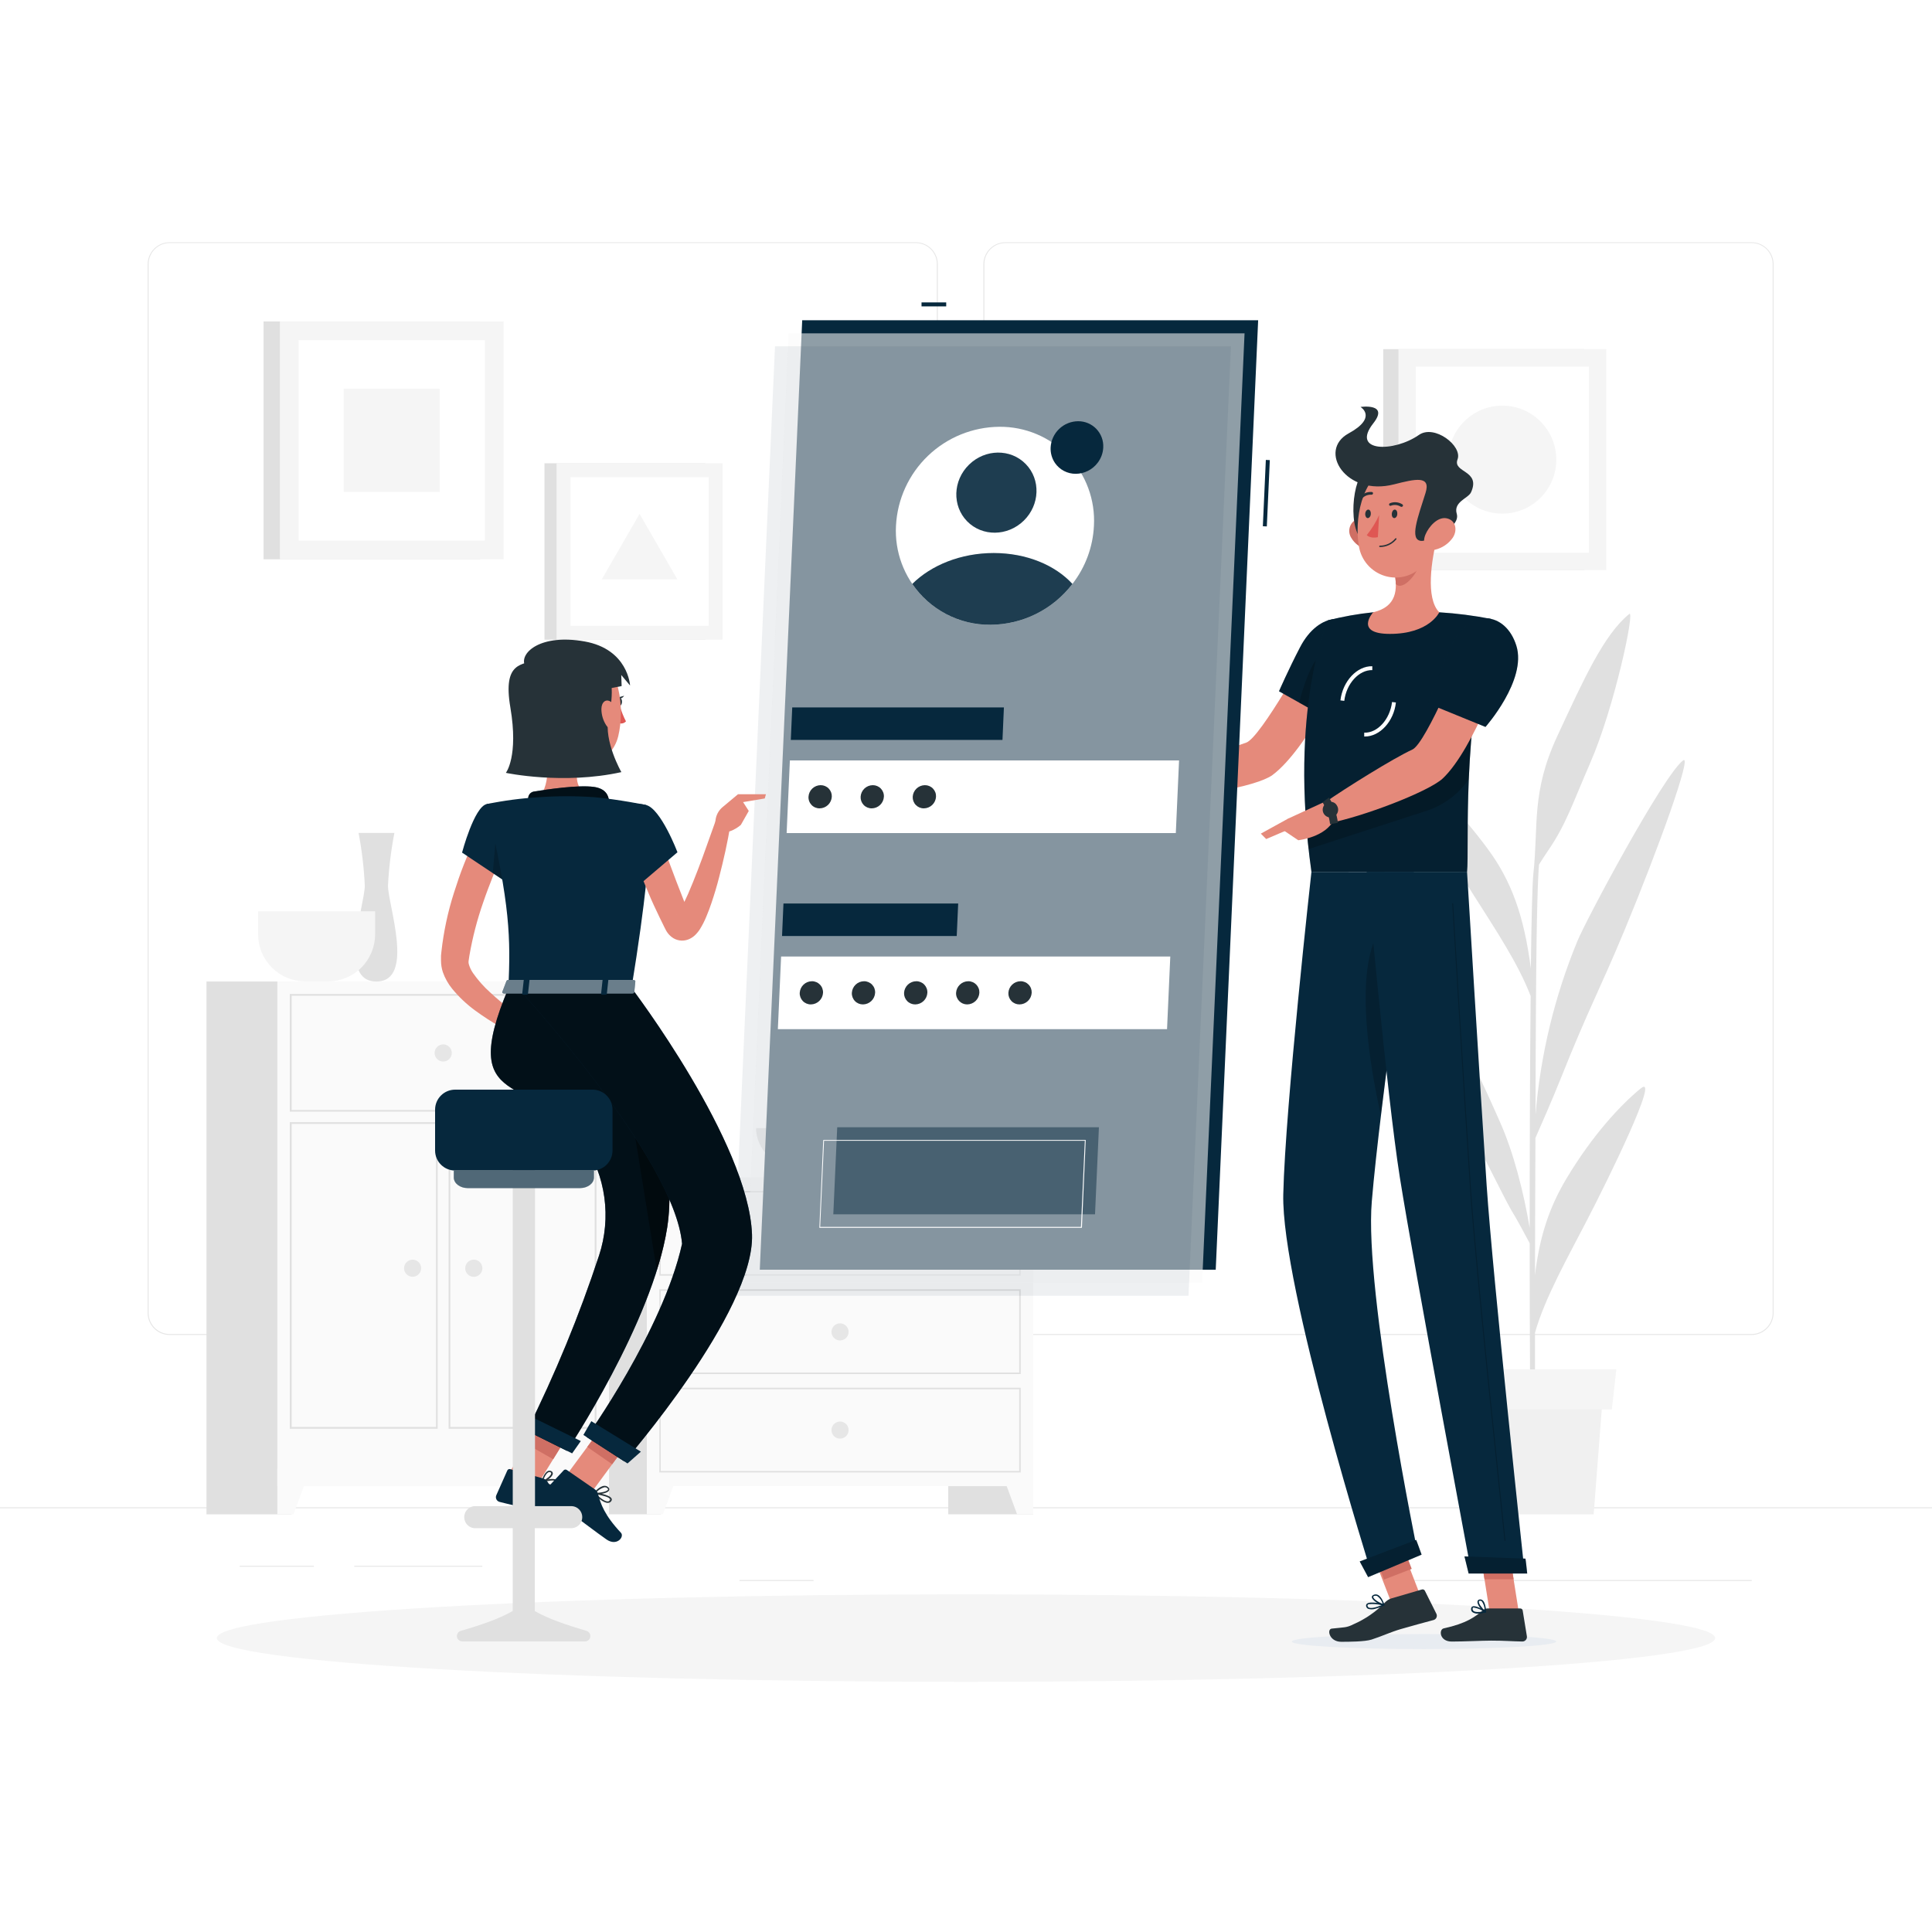 <svg width="260" height="260" viewBox="0 0 260 260" fill="none" xmlns="http://www.w3.org/2000/svg">
<g filter="url(#filter0_i_918_225)">
<path d="M260 198.848H0V198.978H260V198.848Z" fill="#E6E6E6"/>
<path d="M64.906 206.716H47.684V206.846H64.906V206.716Z" fill="#E6E6E6"/>
<path d="M42.234 206.716H32.256V206.846H42.234V206.716Z" fill="#E6E6E6"/>
<path d="M109.486 208.629H99.507V208.759H109.486V208.629Z" fill="#E6E6E6"/>
<path d="M161.517 211.531H139.058V211.661H161.517V211.531Z" fill="#E6E6E6"/>
<path d="M134.43 211.531H131.139V211.661H134.43V211.531Z" fill="#E6E6E6"/>
<path d="M235.742 208.629H187.028V208.759H235.742V208.629Z" fill="#E6E6E6"/>
<path d="M123.24 175.656H22.833C22.047 175.655 21.293 175.341 20.737 174.785C20.181 174.228 19.869 173.473 19.869 172.687V31.543C19.876 30.761 20.191 30.013 20.746 29.462C21.301 28.911 22.051 28.601 22.833 28.6H123.24C124.027 28.6 124.783 28.913 125.339 29.47C125.896 30.027 126.209 30.782 126.209 31.569V172.687C126.209 173.474 125.896 174.23 125.339 174.786C124.783 175.343 124.027 175.656 123.24 175.656ZM22.833 28.704C22.081 28.706 21.36 29.005 20.829 29.538C20.298 30.07 19.999 30.791 19.999 31.543V172.687C19.999 173.439 20.298 174.16 20.829 174.693C21.36 175.225 22.081 175.525 22.833 175.526H123.24C123.993 175.525 124.714 175.225 125.246 174.693C125.778 174.161 126.078 173.439 126.079 172.687V31.543C126.078 30.791 125.778 30.069 125.246 29.537C124.714 29.005 123.993 28.706 123.24 28.704H22.833Z" fill="#E6E6E6"/>
<path d="M235.721 175.656H135.309C134.522 175.655 133.768 175.341 133.211 174.785C132.655 174.228 132.341 173.474 132.34 172.687V31.543C132.348 30.761 132.665 30.013 133.22 29.462C133.776 28.911 134.527 28.601 135.309 28.6H235.721C236.502 28.603 237.251 28.913 237.805 29.464C238.359 30.015 238.673 30.762 238.68 31.543V172.687C238.68 173.473 238.369 174.226 237.814 174.783C237.26 175.339 236.507 175.653 235.721 175.656ZM135.309 28.704C134.557 28.706 133.835 29.005 133.303 29.537C132.771 30.069 132.471 30.791 132.47 31.543V172.687C132.471 173.439 132.771 174.161 133.303 174.693C133.835 175.225 134.557 175.525 135.309 175.526H235.721C236.474 175.525 237.195 175.225 237.727 174.693C238.26 174.161 238.559 173.439 238.56 172.687V31.543C238.559 30.791 238.26 30.069 237.727 29.537C237.195 29.005 236.474 28.706 235.721 28.704H135.309Z" fill="#E6E6E6"/>
<path d="M139.048 154.43H127.613V199.789H139.048V154.43Z" fill="#E0E0E0"/>
<path d="M136.874 199.789H139.048V193.612H134.597L136.874 199.789Z" fill="#FAFAFA"/>
<path d="M88.941 154.43H77.506V199.789H88.941V154.43Z" fill="#E0E0E0"/>
<path d="M139.048 154.43H87.048V195.998H139.048V154.43Z" fill="#FAFAFA"/>
<path d="M137.161 156.473V167.471H88.92V156.473H137.145M137.348 156.271H88.733V167.669H137.363V156.271H137.348Z" fill="#E0E0E0"/>
<path d="M89.216 199.789H87.048V193.612H91.494L89.216 199.789Z" fill="#FAFAFA"/>
<path d="M111.899 161.97C111.899 162.197 111.966 162.419 112.093 162.608C112.219 162.797 112.398 162.944 112.608 163.031C112.818 163.118 113.049 163.141 113.272 163.097C113.495 163.053 113.7 162.943 113.861 162.782C114.021 162.622 114.131 162.417 114.175 162.194C114.22 161.971 114.197 161.74 114.11 161.53C114.023 161.32 113.876 161.141 113.687 161.014C113.498 160.888 113.275 160.821 113.048 160.821C112.743 160.821 112.451 160.942 112.236 161.157C112.02 161.373 111.899 161.665 111.899 161.97Z" fill="#E6E6E6"/>
<path d="M137.161 169.712V180.71H88.92V169.712H137.145M137.348 169.515H88.733V180.913H137.363V169.52L137.348 169.515Z" fill="#E0E0E0"/>
<path d="M111.899 175.24C111.899 175.467 111.966 175.689 112.093 175.878C112.219 176.067 112.398 176.215 112.608 176.302C112.818 176.389 113.049 176.411 113.272 176.367C113.495 176.323 113.7 176.213 113.861 176.053C114.021 175.892 114.131 175.687 114.175 175.464C114.22 175.241 114.197 175.01 114.11 174.8C114.023 174.59 113.876 174.411 113.687 174.284C113.498 174.158 113.275 174.091 113.048 174.091C112.743 174.091 112.451 174.212 112.236 174.427C112.02 174.643 111.899 174.935 111.899 175.24Z" fill="#E6E6E6"/>
<path d="M137.161 182.957V193.96H88.92V182.957H137.145M137.348 182.754H88.733V194.158H137.363V182.754H137.348Z" fill="#E0E0E0"/>
<path d="M111.899 188.459C111.9 188.686 111.968 188.907 112.095 189.096C112.222 189.284 112.402 189.43 112.612 189.517C112.822 189.603 113.053 189.625 113.275 189.58C113.498 189.535 113.702 189.425 113.862 189.264C114.023 189.103 114.131 188.898 114.175 188.676C114.219 188.453 114.196 188.222 114.109 188.012C114.022 187.803 113.875 187.624 113.686 187.498C113.497 187.371 113.275 187.304 113.048 187.304C112.897 187.304 112.747 187.334 112.607 187.392C112.467 187.45 112.34 187.535 112.233 187.643C112.127 187.75 112.042 187.877 111.985 188.017C111.927 188.157 111.898 188.307 111.899 188.459Z" fill="#E6E6E6"/>
<path d="M81.957 128.086H70.522V199.794H81.957V128.086Z" fill="#E0E0E0"/>
<path d="M79.784 199.789H81.957V193.612H77.511L79.784 199.789Z" fill="#FAFAFA"/>
<path d="M39.224 128.086H27.789V199.794H39.224V128.086Z" fill="#E0E0E0"/>
<path d="M81.957 128.086H37.326V196.004H81.957V128.086Z" fill="#FAFAFA"/>
<path d="M80.033 130V145.377H39.25V130H80.033ZM80.272 129.766H39V145.6H80.262V129.771L80.272 129.766Z" fill="#E0E0E0"/>
<path d="M80.033 147.254V188.037H60.606V147.254H80.033ZM80.272 147.014H60.372V188.276H80.272V147.014Z" fill="#E0E0E0"/>
<path d="M58.677 147.254V188.037H39.25V147.254H58.677ZM58.911 147.014H39V188.276H58.9V147.014H58.911Z" fill="#E0E0E0"/>
<path d="M39.499 199.789H37.326V193.612H41.777L39.499 199.789Z" fill="#FAFAFA"/>
<path d="M58.489 137.696C58.489 137.925 58.555 138.148 58.681 138.339C58.808 138.529 58.988 138.678 59.199 138.766C59.409 138.854 59.642 138.878 59.866 138.834C60.09 138.79 60.296 138.681 60.458 138.519C60.62 138.358 60.731 138.152 60.776 137.928C60.821 137.704 60.798 137.472 60.711 137.261C60.624 137.049 60.476 136.869 60.286 136.742C60.096 136.615 59.872 136.547 59.644 136.547C59.339 136.547 59.046 136.668 58.83 136.883C58.613 137.099 58.491 137.391 58.489 137.696Z" fill="#E6E6E6"/>
<path d="M62.608 166.676C62.608 166.904 62.676 167.128 62.803 167.318C62.93 167.507 63.111 167.655 63.322 167.743C63.533 167.83 63.765 167.852 63.989 167.807C64.213 167.763 64.419 167.652 64.58 167.49C64.742 167.328 64.851 167.122 64.895 166.898C64.939 166.673 64.915 166.441 64.827 166.23C64.739 166.019 64.59 165.839 64.4 165.713C64.209 165.587 63.986 165.52 63.757 165.521C63.606 165.521 63.456 165.551 63.316 165.609C63.176 165.667 63.05 165.752 62.943 165.86C62.836 165.967 62.751 166.094 62.694 166.234C62.636 166.374 62.607 166.524 62.608 166.676Z" fill="#E6E6E6"/>
<path d="M54.377 166.676C54.377 166.903 54.446 167.124 54.573 167.313C54.7 167.501 54.879 167.647 55.09 167.734C55.3 167.82 55.531 167.842 55.753 167.797C55.976 167.752 56.18 167.642 56.34 167.481C56.5 167.32 56.609 167.116 56.653 166.893C56.697 166.67 56.674 166.439 56.587 166.229C56.5 166.02 56.352 165.841 56.164 165.715C55.975 165.589 55.753 165.521 55.526 165.521C55.374 165.521 55.224 165.551 55.085 165.609C54.945 165.667 54.818 165.752 54.711 165.86C54.604 165.967 54.52 166.094 54.462 166.234C54.405 166.374 54.376 166.524 54.377 166.676Z" fill="#E6E6E6"/>
<path d="M53.076 108.093H48.256C48.7 110.431 48.98 112.797 49.093 115.175C49.093 117.775 45.422 128.087 50.653 128.087C55.884 128.087 52.213 117.801 52.213 115.175C52.335 112.797 52.623 110.43 53.076 108.093Z" fill="#E0E0E0"/>
<path d="M34.736 118.638V121.758C34.742 123.431 35.408 125.033 36.591 126.216C37.774 127.399 39.376 128.065 41.049 128.071H44.169C45.842 128.065 47.444 127.399 48.627 126.216C49.809 125.033 50.476 123.431 50.482 121.758V118.638H34.736Z" fill="#F5F5F5"/>
<path d="M101.748 147.815C101.748 151.455 105.82 154.43 110.796 154.43H115.289C120.265 154.43 124.337 151.455 124.337 147.815H101.748Z" fill="#E0E0E0"/>
<path d="M220.797 142.48C218.072 144.706 214.308 148.777 210.865 154.508C208.567 158.325 207.184 162.308 206.575 167.601C206.575 161.621 206.612 155.199 206.632 149.136C207.324 147.576 208.905 143.978 210.038 141.139C213.819 131.659 215.238 129.324 218.634 121.15C223.174 110.23 227.822 97.303 226.491 98.337C223.777 100.443 213.377 119.917 212.254 122.705C209.192 130.143 207.299 138.01 206.643 146.027C206.643 140.307 206.684 135.107 206.705 131.071C206.778 117.91 207.002 113.662 207.111 112.351C207.532 111.686 208.026 110.911 208.317 110.495C210.761 106.959 211.702 103.953 214.001 98.681C217.266 91.219 220.074 77.964 219.253 78.629C215.831 81.417 213.138 87.397 209.591 95.025C206.045 102.653 207.059 107.037 206.357 113.547C206.211 114.827 206.097 119.652 206.014 126.334C205.098 119.21 203.372 114.52 200.226 110.256C196.357 105.009 192.613 101.468 189.868 99.617C187.122 97.765 194.61 110.651 198.188 116.257C201.375 121.269 204.313 125.684 205.988 130.037C205.899 139.1 205.858 150.571 205.858 161.237C205.036 156.38 203.694 151.143 201.906 147.093C199.753 142.225 196.446 134.758 193.809 132.226C193.18 131.617 196.565 146.141 198.739 149.999C200.912 153.858 202.509 157.503 203.876 159.692C204.194 160.212 205.254 162.173 205.858 163.306C205.858 176.343 205.93 187.845 206.045 191.761H206.606C206.57 190.752 206.56 184.117 206.575 175.339C207.932 170.576 211.032 165.137 213.59 160.176C216.377 154.804 223.522 140.27 220.797 142.48Z" fill="#E0E0E0"/>
<path d="M214.469 199.789H198.172L196.94 183.815H215.701L214.469 199.789Z" fill="#F0F0F0"/>
<path d="M216.913 185.677H195.723L195.12 180.284H217.521L216.913 185.677Z" fill="#F5F5F5"/>
<path d="M64.615 39.26H35.469V71.266H64.615V39.26Z" fill="#E0E0E0"/>
<path d="M67.772 39.26H37.664V71.266H67.772V39.26Z" fill="#F5F5F5"/>
<path d="M65.249 68.744V41.782H40.185V68.744H65.249Z" fill="white"/>
<path d="M59.171 62.202V48.313H46.259V62.202H59.171Z" fill="#F5F5F5"/>
<path d="M213.226 42.989H186.15V72.722H213.226V42.989Z" fill="#E0E0E0"/>
<path d="M216.159 42.989H188.193V72.722H216.159V42.989Z" fill="#F5F5F5"/>
<path d="M213.819 70.377V45.334H190.538V70.377H213.819Z" fill="white"/>
<path d="M202.176 65.12C206.188 65.12 209.44 61.867 209.44 57.855C209.44 53.843 206.188 50.591 202.176 50.591C198.164 50.591 194.912 53.843 194.912 57.855C194.912 61.867 198.164 65.12 202.176 65.12Z" fill="#F5F5F5"/>
<path d="M94.895 58.344H73.273V82.087H94.895V58.344Z" fill="#E0E0E0"/>
<path d="M97.235 58.344H74.901V82.087H97.235V58.344Z" fill="#F5F5F5"/>
<path d="M95.363 80.215V60.216H76.773V80.215H95.363Z" fill="white"/>
<path d="M86.07 65.156L80.985 73.965H91.156L86.07 65.156Z" fill="#F5F5F5"/>
<path d="M130 222.331C185.683 222.331 230.823 219.696 230.823 216.445C230.823 213.194 185.683 210.558 130 210.558C74.317 210.558 29.177 213.194 29.177 216.445C29.177 219.696 74.317 222.331 130 222.331Z" fill="#F5F5F5"/>
<path d="M181.61 84.984L176.452 82.904C176.452 82.904 169.645 95.316 167.695 95.945C165.043 96.798 159.552 99.169 156.296 99.585C155.854 100.105 155.132 101.722 155.199 102.31C159.572 103.771 169.182 101.832 171.241 100.303C175.926 96.834 181.61 84.984 181.61 84.984Z" fill="#E58A7B"/>
<path d="M183.196 82.16C184.158 85.712 178.947 92.856 178.947 92.856L172.12 89.029C172.12 89.029 173.399 86.091 174.959 83.101C177.46 78.27 182.099 78.109 183.196 82.16Z" fill="#06283D"/>
<path opacity="0.2" d="M183.196 82.16C184.158 85.712 178.947 92.856 178.947 92.856L172.12 89.029C172.12 89.029 173.399 86.091 174.959 83.101C177.46 78.27 182.099 78.109 183.196 82.16Z" fill="black"/>
<path opacity="0.2" d="M174.829 90.558L177.518 92.066L177.991 83.814C176.426 85.015 175.323 88.634 174.829 90.558Z" fill="black"/>
<path d="M178.703 79.487C178.703 79.487 173.389 91.312 176.488 113.329H197.428C197.761 110.115 196.659 94.432 200.647 79.29C198.35 78.841 196.026 78.543 193.689 78.4C190.726 78.229 187.756 78.229 184.792 78.4C182.738 78.609 180.703 78.972 178.703 79.487Z" fill="#06283D"/>
<path opacity="0.2" d="M178.703 79.487C178.703 79.487 173.389 91.312 176.488 113.329H197.428C197.761 110.115 196.659 94.432 200.647 79.29C198.35 78.841 196.026 78.543 193.689 78.4C190.726 78.229 187.756 78.229 184.792 78.4C182.738 78.609 180.703 78.972 178.703 79.487Z" fill="black"/>
<g style="mix-blend-mode:multiply">
<path d="M173.846 216.913C173.815 217.474 181.755 217.927 191.578 217.927C201.401 217.927 209.399 217.474 209.43 216.913C209.461 216.351 201.526 215.904 191.698 215.904C181.87 215.904 173.883 216.356 173.846 216.913Z" fill="#E8ECF1"/>
</g>
<path d="M187.824 202.157L184.11 203.594L187.31 211.859L191.024 210.421L187.824 202.157Z" fill="#E58A7B"/>
<path d="M204.386 212.914H200.47L199.035 203.85H202.951L204.386 212.914Z" fill="#E58A7B"/>
<path d="M200.2 212.461H204.599C204.676 212.462 204.749 212.489 204.807 212.538C204.865 212.588 204.904 212.657 204.916 212.732L205.483 216.211C205.495 216.298 205.488 216.387 205.463 216.471C205.437 216.555 205.394 216.633 205.336 216.699C205.278 216.765 205.206 216.818 205.125 216.854C205.045 216.89 204.958 216.908 204.87 216.907C203.336 216.881 202.597 216.788 200.663 216.788C199.472 216.788 197.023 216.913 195.369 216.913C193.716 216.913 193.606 215.29 194.288 215.139C197.345 214.479 198.531 213.579 199.55 212.706C199.73 212.548 199.961 212.461 200.2 212.461Z" fill="#263238"/>
<path d="M187.2 211.12L191.36 209.903C191.434 209.882 191.513 209.887 191.584 209.917C191.655 209.948 191.714 210.001 191.75 210.069L193.31 213.189C193.346 213.269 193.365 213.355 193.364 213.442C193.364 213.529 193.344 213.615 193.307 213.693C193.27 213.772 193.216 213.842 193.149 213.898C193.082 213.953 193.004 213.994 192.92 214.016C191.407 214.432 190.393 214.687 188.5 215.238C187.195 215.618 185.864 216.237 184.574 216.647C183.68 216.933 181.579 216.944 180.492 216.944C178.885 216.944 178.526 215.249 179.218 215.171C180.96 214.978 181.194 215.067 182.156 214.583C183.73 213.895 185.157 212.91 186.358 211.681C186.584 211.423 186.875 211.23 187.2 211.12Z" fill="#263238"/>
<path d="M156.952 99.564L152.646 97.76L150.873 102.533C152.638 102.802 154.433 102.802 156.198 102.533L156.952 99.564Z" fill="#E58A7B"/>
<path d="M149.443 97.635L149.328 100.807L150.873 102.523L152.646 97.749L149.443 97.635Z" fill="#E58A7B"/>
<path d="M188.334 202.858L184.608 204.297L186.258 208.57L189.984 207.132L188.334 202.858Z" fill="#CF6F64"/>
<path d="M202.951 203.85H199.035L199.779 208.525H203.694L202.951 203.85Z" fill="#CF6F64"/>
<path opacity="0.2" d="M175.822 107.375C175.9 108.316 175.989 109.278 176.103 110.266L191.672 105.211C194.103 104.491 196.216 102.963 197.662 100.88C197.725 99.491 197.803 98.03 197.922 96.507C197.974 95.768 198.037 95.009 198.104 94.239C198.172 93.47 198.265 92.617 198.364 91.795L175.822 107.375Z" fill="black"/>
<path d="M180.908 90.319L180.388 90.256C180.695 87.656 182.634 85.607 184.678 85.659V86.179C182.889 86.143 181.184 87.989 180.908 90.319Z" fill="white"/>
<path d="M183.679 95.118H183.591V94.598C185.38 94.666 187.059 92.799 187.335 90.475L187.855 90.537C187.579 93.08 185.702 95.118 183.679 95.118Z" fill="white"/>
<path d="M193.398 68.38C192.665 71.245 191.802 76.492 193.69 78.4C193.69 78.4 192.369 81.307 187.049 81.307C182.187 81.307 184.792 78.4 184.792 78.4C188.027 77.641 188.084 75.28 187.658 73.044L193.398 68.38Z" fill="#E58A7B"/>
<path d="M191.058 70.283L187.663 73.044C187.768 73.558 187.829 74.08 187.845 74.604C188.838 75.592 190.83 73.091 191.032 71.812C191.135 71.308 191.144 70.79 191.058 70.283Z" fill="#CF6F64"/>
<path d="M181.823 68.344C182.06 68.753 182.378 69.109 182.758 69.39C183.138 69.671 183.572 69.871 184.033 69.976C185.281 70.252 185.905 69.103 185.562 67.948C185.255 66.908 184.231 65.51 182.962 65.749C182.69 65.805 182.436 65.925 182.22 66.1C182.004 66.274 181.834 66.498 181.722 66.752C181.611 67.006 181.562 67.283 181.579 67.56C181.597 67.837 181.68 68.106 181.823 68.344Z" fill="#CF6F64"/>
<path d="M183.888 59.176C181.943 60.065 181.256 67.792 183.7 68.936C186.144 70.08 187.569 57.486 183.888 59.176Z" fill="#263238"/>
<path d="M193.991 64.069C193.523 67.948 193.471 70.231 191.391 72.217C190.747 72.877 189.933 73.345 189.039 73.57C188.145 73.796 187.206 73.77 186.326 73.496C185.446 73.222 184.658 72.709 184.051 72.016C183.444 71.322 183.04 70.474 182.884 69.565C182.255 66.081 183.123 60.325 187.013 58.781C187.83 58.42 188.729 58.285 189.616 58.389C190.503 58.493 191.346 58.832 192.058 59.371C192.77 59.911 193.325 60.631 193.665 61.457C194.004 62.283 194.117 63.185 193.991 64.069Z" fill="#E58A7B"/>
<path d="M187.6 61.183C190.481 60.45 192.598 59.951 191.838 62.348C190.835 65.551 189.628 68.65 191.246 68.791C192.234 68.879 196.602 67.028 196.045 65.151C195.562 63.518 197.605 63.071 197.969 62.244C199.316 59.249 195.463 59.644 196.149 57.824C196.836 56.004 193.029 53.071 190.949 54.532C187.564 56.893 181.756 56.857 184.808 52.972C186.997 50.201 183.092 50.767 183.092 50.767C183.092 50.767 185.453 52.166 181.48 54.33C177.278 56.638 181.132 62.842 187.6 61.183Z" fill="#263238"/>
<path d="M195.52 68.344C194.951 69.166 194.097 69.748 193.123 69.976C191.838 70.252 191.344 69.103 191.828 67.948C192.259 66.908 193.445 65.51 194.672 65.749C195.899 65.988 196.18 67.324 195.52 68.344Z" fill="#E58A7B"/>
<path d="M176.488 113.329C176.488 113.329 172.973 144.789 172.697 156.728C172.416 169.145 184.61 207.891 184.61 207.891L190.85 205.291C190.85 205.291 183.57 169.889 184.61 157.695C185.713 144.399 190.268 113.349 190.268 113.349L176.488 113.329Z" fill="#06283D"/>
<path opacity="0.2" d="M185.224 121.966C182.421 127.779 184.309 139.277 185.827 146.089C186.404 141.279 187.091 136.058 187.741 131.227C187.678 123.801 187.101 118.066 185.224 121.966Z" fill="black"/>
<path d="M190.575 203.231C190.606 203.231 191.313 205.218 191.313 205.218L184.116 208.244L182.983 206.133L190.575 203.231Z" fill="#06283D"/>
<path d="M183.919 113.329C183.919 113.329 186.607 143.249 188.385 154.455C190.341 166.733 198.005 207.62 198.005 207.62H205.176C205.176 207.62 200.881 167.726 200.07 155.568C199.186 142.381 197.428 113.329 197.428 113.329H183.919Z" fill="#06283D"/>
<path d="M205.286 205.753C205.317 205.753 205.525 207.755 205.525 207.755H197.642L197.08 205.457L205.286 205.753Z" fill="#06283D"/>
<path opacity="0.2" d="M202.54 203.382C202.524 203.382 202.508 203.377 202.496 203.366C202.483 203.356 202.475 203.341 202.472 203.325C202.431 202.961 198.557 166.925 197.829 156.005C197.038 144.159 195.447 117.884 195.432 117.619C195.431 117.61 195.432 117.601 195.435 117.593C195.438 117.585 195.442 117.577 195.448 117.571C195.454 117.565 195.461 117.56 195.469 117.556C195.477 117.553 195.485 117.551 195.494 117.551C195.511 117.551 195.528 117.557 195.54 117.569C195.553 117.581 195.56 117.596 195.562 117.613C195.562 117.879 197.168 144.133 197.959 156C198.687 166.92 202.561 202.93 202.597 203.32C202.599 203.328 202.598 203.337 202.596 203.346C202.594 203.354 202.59 203.362 202.585 203.369C202.579 203.376 202.573 203.381 202.565 203.386C202.557 203.39 202.549 203.392 202.54 203.393V203.382Z" fill="black"/>
<path d="M188.042 65.151C188.042 65.468 187.845 65.723 187.637 65.723C187.429 65.723 187.278 65.468 187.299 65.151C187.32 64.833 187.496 64.579 187.704 64.579C187.912 64.579 188.063 64.839 188.042 65.151Z" fill="#263238"/>
<path d="M184.475 65.151C184.475 65.468 184.272 65.723 184.07 65.723C183.867 65.723 183.711 65.468 183.726 65.151C183.742 64.833 183.929 64.579 184.137 64.579C184.345 64.579 184.496 64.839 184.475 65.151Z" fill="#263238"/>
<path d="M185.598 65.312C185.164 66.28 184.605 67.188 183.934 68.011C184.454 68.531 185.427 68.291 185.427 68.291L185.598 65.312Z" fill="#DF5753"/>
<path d="M185.692 69.617C185.68 69.617 185.668 69.615 185.657 69.61C185.646 69.606 185.636 69.599 185.628 69.59C185.619 69.581 185.613 69.571 185.609 69.559C185.605 69.548 185.603 69.536 185.604 69.524C185.605 69.499 185.616 69.475 185.634 69.457C185.653 69.44 185.677 69.43 185.702 69.43C186.1 69.433 186.493 69.347 186.853 69.177C187.213 69.008 187.531 68.761 187.782 68.453C187.8 68.437 187.824 68.428 187.847 68.428C187.871 68.428 187.894 68.437 187.912 68.453C187.929 68.47 187.939 68.493 187.939 68.518C187.939 68.542 187.929 68.565 187.912 68.583C187.643 68.91 187.304 69.173 186.92 69.352C186.535 69.531 186.116 69.622 185.692 69.617Z" fill="#263238"/>
<path d="M188.677 64.194C188.652 64.207 188.624 64.213 188.596 64.213C188.568 64.213 188.541 64.207 188.516 64.194C188.321 64.068 188.1 63.99 187.869 63.965C187.639 63.941 187.406 63.971 187.19 64.053C187.168 64.064 187.145 64.07 187.122 64.072C187.098 64.073 187.075 64.07 187.052 64.062C187.03 64.055 187.01 64.043 186.992 64.027C186.975 64.011 186.96 63.992 186.95 63.97C186.931 63.924 186.931 63.872 186.949 63.825C186.968 63.779 187.003 63.741 187.049 63.721C187.321 63.61 187.616 63.566 187.908 63.593C188.2 63.62 188.482 63.718 188.729 63.877C188.749 63.89 188.766 63.908 188.779 63.928C188.792 63.948 188.801 63.971 188.805 63.994C188.81 64.018 188.809 64.042 188.804 64.066C188.799 64.09 188.789 64.112 188.776 64.132C188.749 64.161 188.715 64.183 188.677 64.194Z" fill="#263238"/>
<path d="M183.097 63.154C183.069 63.147 183.044 63.133 183.024 63.112C183.007 63.095 182.993 63.075 182.984 63.053C182.975 63.03 182.97 63.007 182.97 62.982C182.97 62.958 182.975 62.934 182.984 62.912C182.993 62.889 183.007 62.869 183.024 62.852C183.224 62.629 183.472 62.454 183.75 62.342C184.027 62.23 184.327 62.184 184.626 62.208C184.65 62.211 184.673 62.22 184.693 62.233C184.714 62.245 184.731 62.263 184.745 62.282C184.759 62.303 184.768 62.325 184.773 62.349C184.777 62.373 184.777 62.397 184.772 62.421C184.76 62.469 184.732 62.511 184.692 62.54C184.652 62.569 184.602 62.582 184.553 62.577C184.317 62.562 184.08 62.601 183.861 62.691C183.642 62.781 183.447 62.92 183.29 63.097C183.266 63.123 183.235 63.142 183.201 63.152C183.167 63.162 183.131 63.163 183.097 63.154Z" fill="#263238"/>
<path d="M202.66 84.406L197.252 82.966C197.252 82.966 191.948 96.023 190.07 96.871C187.522 98.035 181.069 102.071 178.324 103.979C178.173 104.629 178.292 106.35 178.636 106.823C183.316 105.971 192.275 102.523 194.147 100.771C198.416 96.772 202.66 84.406 202.66 84.406Z" fill="#E58A7B"/>
<path d="M198.884 213.148C198.62 213.169 198.357 213.097 198.141 212.945C198.074 212.885 198.024 212.808 197.995 212.722C197.967 212.636 197.962 212.545 197.98 212.456C197.983 212.401 198.001 212.348 198.032 212.302C198.063 212.256 198.106 212.22 198.156 212.196C198.593 211.973 199.815 212.748 199.956 212.836C199.971 212.845 199.983 212.86 199.989 212.877C199.996 212.894 199.997 212.912 199.992 212.93C199.987 212.948 199.978 212.964 199.966 212.978C199.953 212.992 199.937 213.002 199.919 213.008C199.58 213.091 199.233 213.138 198.884 213.148ZM198.364 212.337C198.325 212.328 198.284 212.328 198.245 212.337C198.225 212.347 198.208 212.363 198.197 212.382C198.186 212.401 198.181 212.424 198.182 212.446C198.168 212.506 198.171 212.57 198.189 212.629C198.207 212.688 198.241 212.742 198.286 212.784C198.489 212.966 198.999 212.987 199.67 212.857C199.27 212.594 198.82 212.417 198.349 212.337H198.364Z" fill="#06283D"/>
<path d="M199.893 213.008C199.88 213.012 199.865 213.012 199.852 213.008C199.462 212.789 198.728 211.931 198.838 211.494C198.854 211.425 198.893 211.363 198.949 211.319C199.004 211.275 199.073 211.25 199.144 211.25C199.214 211.241 199.285 211.246 199.352 211.267C199.42 211.288 199.482 211.323 199.534 211.37C199.966 211.739 199.992 212.872 199.992 212.93C199.995 212.947 199.991 212.964 199.983 212.979C199.974 212.994 199.961 213.006 199.945 213.013C199.928 213.016 199.91 213.014 199.893 213.008ZM199.196 211.422H199.16C199.04 211.422 199.025 211.489 199.02 211.515C198.957 211.77 199.42 212.42 199.805 212.727C199.803 212.287 199.667 211.859 199.415 211.5C199.354 211.447 199.276 211.419 199.196 211.422Z" fill="#06283D"/>
<path d="M185.078 212.498C184.76 212.609 184.414 212.609 184.096 212.498C184.023 212.459 183.962 212.402 183.918 212.333C183.873 212.264 183.847 212.185 183.841 212.103C183.834 212.051 183.841 211.999 183.86 211.951C183.879 211.903 183.91 211.86 183.95 211.827C184.366 211.453 186.066 211.827 186.259 211.9C186.277 211.905 186.293 211.915 186.305 211.931C186.316 211.946 186.322 211.964 186.321 211.983C186.322 212.003 186.317 212.022 186.307 212.039C186.297 212.055 186.282 212.069 186.264 212.077C185.881 212.25 185.485 212.391 185.078 212.498ZM184.231 211.879C184.171 211.891 184.116 211.918 184.07 211.957C184.053 211.97 184.04 211.986 184.033 212.006C184.026 212.025 184.024 212.046 184.028 212.066C184.031 212.121 184.048 212.174 184.078 212.22C184.107 212.266 184.147 212.305 184.194 212.332C184.47 212.477 185.11 212.363 185.936 212.014C185.38 211.874 184.803 211.828 184.231 211.879Z" fill="#06283D"/>
<path d="M186.248 212.077H186.207C185.687 211.983 184.647 211.385 184.615 210.938C184.615 210.834 184.662 210.688 184.912 210.605C184.996 210.575 185.086 210.562 185.175 210.568C185.264 210.573 185.352 210.596 185.432 210.636C185.993 210.912 186.29 211.91 186.305 211.957C186.309 211.973 186.309 211.989 186.304 212.005C186.3 212.02 186.291 212.034 186.279 212.045C186.272 212.058 186.261 212.069 186.248 212.077ZM185.016 210.761H184.964C184.803 210.818 184.803 210.886 184.803 210.907C184.803 211.177 185.557 211.671 186.082 211.837C185.961 211.42 185.705 211.054 185.354 210.797C185.249 210.744 185.129 210.731 185.016 210.761Z" fill="#06283D"/>
<path d="M178.766 103.672L173.342 106.168L172.713 107.728L174.715 109.075C174.715 109.075 178.459 108.67 179.525 106.262L178.766 103.672Z" fill="#E58A7B"/>
<path d="M178.994 106.912C178.873 105.87 178.529 104.866 177.986 103.969L178.844 103.324C179.489 104.358 179.901 105.52 180.05 106.73L178.994 106.912Z" fill="#263238"/>
<path d="M179.92 104.411C180.035 104.591 180.091 104.802 180.081 105.016C180.072 105.229 179.997 105.435 179.866 105.604C179.735 105.773 179.556 105.898 179.352 105.962C179.148 106.025 178.929 106.024 178.726 105.959C178.522 105.894 178.344 105.768 178.214 105.598C178.085 105.428 178.011 105.222 178.003 105.008C177.995 104.795 178.053 104.584 178.169 104.404C178.285 104.225 178.453 104.085 178.651 104.005C178.874 103.892 179.131 103.871 179.369 103.947C179.607 104.023 179.805 104.189 179.92 104.411Z" fill="#263238"/>
<path d="M169.676 108.186L170.399 108.914L175.266 106.834L173.342 106.168L169.676 108.186Z" fill="#E58A7B"/>
<path opacity="0.2" d="M190.575 203.231C190.606 203.231 191.313 205.218 191.313 205.218L184.116 208.244L182.983 206.133L190.575 203.231Z" fill="black"/>
<path opacity="0.2" d="M205.286 205.753C205.317 205.753 205.525 207.755 205.525 207.755H197.642L197.08 205.457L205.286 205.753Z" fill="black"/>
<path d="M204.069 82.909C205.499 87.521 199.909 93.829 199.909 93.829L192.187 90.677C193.102 88.012 194.157 85.396 195.348 82.841C197.72 77.73 202.623 78.255 204.069 82.909Z" fill="#06283D"/>
<path opacity="0.2" d="M204.069 82.909C205.499 87.521 199.909 93.829 199.909 93.829L192.187 90.677C193.102 88.012 194.157 85.396 195.348 82.841C197.72 77.73 202.623 78.255 204.069 82.909Z" fill="black"/>
<path d="M127.337 36.696H124.015V37.232H127.337V36.696Z" fill="#06283D"/>
<path d="M170.351 57.895L169.949 66.819L170.484 66.843L170.886 57.919L170.351 57.895Z" fill="#06283D"/>
<path d="M169.317 39.099H107.957L102.248 166.873H163.608L169.317 39.099Z" fill="#06283D"/>
<path opacity="0.56" d="M167.487 40.856H106.127L100.417 168.631H161.777L167.487 40.856Z" fill="#FAFAFA"/>
<path opacity="0.07" d="M165.656 42.609H104.296L98.582 170.383H159.942L165.656 42.609Z" fill="#06283D"/>
<path d="M158.673 98.337H106.298L105.862 108.113H158.236L158.673 98.337Z" fill="white"/>
<path d="M135.101 91.203H106.615L106.423 95.576H134.909L135.101 91.203Z" fill="#06283D"/>
<path d="M157.492 124.722H105.118L104.681 134.498H157.056L157.492 124.722Z" fill="white"/>
<path opacity="0.47" d="M147.888 147.701H112.668L112.143 159.416H147.363L147.888 147.701Z" fill="#06283D"/>
<path d="M145.532 161.236H110.313C110.297 161.24 110.281 161.24 110.266 161.236C110.261 161.221 110.261 161.205 110.266 161.189L110.786 149.469C110.786 149.461 110.787 149.453 110.791 149.445C110.794 149.438 110.798 149.432 110.804 149.426C110.81 149.421 110.817 149.417 110.825 149.414C110.832 149.412 110.84 149.411 110.848 149.411H146.068C146.074 149.408 146.081 149.406 146.089 149.406C146.096 149.406 146.103 149.408 146.109 149.411C146.113 149.418 146.115 149.425 146.115 149.432C146.115 149.439 146.113 149.447 146.109 149.453L145.6 161.2C145.594 161.212 145.584 161.222 145.572 161.228C145.56 161.235 145.546 161.238 145.532 161.236ZM110.375 161.111H145.47L145.99 149.515H110.895L110.375 161.111Z" fill="white"/>
<path d="M128.949 117.587H105.435L105.243 121.966H128.752L128.949 117.587Z" fill="#06283D"/>
<path d="M147.217 66.757C147.083 69.603 146.071 72.336 144.321 74.584C143.025 76.281 141.358 77.659 139.447 78.612C137.536 79.564 135.432 80.067 133.297 80.08C131.571 80.093 129.861 79.753 128.272 79.08C126.683 78.407 125.249 77.416 124.057 76.168C122.865 74.92 121.942 73.441 121.344 71.823C120.745 70.204 120.484 68.481 120.577 66.757C120.76 63.182 122.302 59.811 124.888 57.335C127.473 54.859 130.907 53.464 134.487 53.435C136.214 53.419 137.926 53.757 139.517 54.429C141.108 55.1 142.544 56.091 143.737 57.34C144.93 58.588 145.855 60.068 146.453 61.688C147.052 63.308 147.312 65.033 147.217 66.757Z" fill="white"/>
<path d="M148.47 56.222C148.436 56.979 148.167 57.706 147.701 58.302C147.356 58.753 146.912 59.119 146.404 59.372C145.895 59.626 145.336 59.759 144.768 59.763C144.218 59.767 143.675 59.635 143.188 59.381C142.7 59.126 142.282 58.756 141.97 58.302C141.558 57.689 141.354 56.96 141.388 56.222C141.438 55.273 141.849 54.379 142.536 53.721C143.223 53.064 144.135 52.694 145.085 52.686C145.544 52.682 145.998 52.772 146.421 52.95C146.844 53.128 147.225 53.391 147.542 53.722C147.86 54.053 148.105 54.446 148.265 54.876C148.425 55.306 148.495 55.764 148.47 56.222Z" fill="#06283D"/>
<path d="M111.94 103.225C111.915 103.644 111.733 104.038 111.429 104.328C111.125 104.617 110.722 104.781 110.302 104.785C110.1 104.788 109.899 104.748 109.712 104.67C109.525 104.592 109.356 104.476 109.216 104.33C109.075 104.183 108.966 104.01 108.896 103.82C108.825 103.63 108.794 103.427 108.805 103.225C108.827 102.805 109.009 102.41 109.314 102.12C109.618 101.83 110.022 101.667 110.443 101.665C110.645 101.663 110.846 101.703 111.032 101.782C111.219 101.86 111.388 101.976 111.528 102.122C111.668 102.268 111.777 102.442 111.848 102.631C111.919 102.821 111.95 103.023 111.94 103.225Z" fill="#263238"/>
<path d="M118.95 103.225C118.926 103.645 118.744 104.039 118.439 104.329C118.135 104.619 117.732 104.782 117.312 104.785C117.11 104.787 116.909 104.747 116.723 104.668C116.537 104.59 116.368 104.474 116.229 104.328C116.089 104.182 115.98 104.008 115.91 103.819C115.84 103.629 115.809 103.427 115.819 103.225C115.842 102.806 116.023 102.411 116.327 102.122C116.63 101.832 117.033 101.669 117.452 101.665C117.655 101.663 117.856 101.702 118.043 101.78C118.23 101.859 118.399 101.974 118.539 102.121C118.679 102.267 118.788 102.44 118.859 102.63C118.93 102.82 118.961 103.023 118.95 103.225Z" fill="#263238"/>
<path d="M125.965 103.225C125.941 103.645 125.758 104.039 125.454 104.329C125.15 104.619 124.747 104.782 124.327 104.785C124.124 104.787 123.924 104.747 123.737 104.668C123.551 104.59 123.382 104.474 123.242 104.328C123.102 104.182 122.993 104.009 122.922 103.819C122.851 103.629 122.819 103.427 122.829 103.225C122.853 102.806 123.035 102.411 123.34 102.121C123.644 101.832 124.047 101.668 124.467 101.665C124.67 101.663 124.871 101.702 125.058 101.78C125.245 101.859 125.414 101.974 125.554 102.121C125.694 102.267 125.803 102.44 125.874 102.63C125.945 102.82 125.975 103.023 125.965 103.225Z" fill="#263238"/>
<path d="M110.76 129.61C110.735 130.029 110.552 130.423 110.248 130.712C109.944 131.002 109.542 131.165 109.122 131.17C108.919 131.172 108.719 131.132 108.532 131.053C108.346 130.975 108.177 130.859 108.037 130.713C107.897 130.567 107.788 130.393 107.717 130.204C107.646 130.014 107.614 129.812 107.624 129.61C107.648 129.19 107.831 128.796 108.135 128.506C108.439 128.216 108.842 128.053 109.262 128.05C109.465 128.048 109.665 128.088 109.852 128.167C110.039 128.245 110.207 128.361 110.347 128.507C110.488 128.653 110.597 128.826 110.667 129.016C110.738 129.206 110.77 129.408 110.76 129.61Z" fill="#263238"/>
<path d="M117.769 129.61C117.746 130.028 117.564 130.422 117.261 130.712C116.958 131.002 116.556 131.165 116.137 131.17C115.934 131.172 115.733 131.133 115.546 131.055C115.359 130.976 115.19 130.861 115.05 130.714C114.91 130.568 114.801 130.395 114.73 130.205C114.659 130.015 114.628 129.812 114.639 129.61C114.663 129.19 114.845 128.796 115.15 128.506C115.454 128.216 115.857 128.053 116.277 128.05C116.479 128.048 116.68 128.088 116.866 128.167C117.052 128.245 117.221 128.361 117.36 128.507C117.5 128.653 117.609 128.827 117.679 129.016C117.749 129.206 117.78 129.408 117.769 129.61Z" fill="#263238"/>
<path d="M124.8 129.61C124.776 130.029 124.594 130.424 124.289 130.714C123.985 131.004 123.582 131.167 123.162 131.17C122.96 131.171 122.759 131.131 122.573 131.052C122.387 130.973 122.219 130.857 122.079 130.711C121.939 130.565 121.83 130.392 121.758 130.203C121.687 130.014 121.655 129.812 121.664 129.61C121.689 129.191 121.872 128.797 122.176 128.507C122.48 128.218 122.883 128.054 123.302 128.05C123.505 128.047 123.706 128.087 123.893 128.165C124.08 128.243 124.249 128.359 124.389 128.505C124.529 128.652 124.638 128.825 124.709 129.015C124.78 129.205 124.811 129.408 124.8 129.61Z" fill="#263238"/>
<path d="M131.799 129.61C131.774 130.029 131.591 130.423 131.287 130.712C130.983 131.002 130.581 131.165 130.161 131.17C129.959 131.171 129.759 131.131 129.572 131.052C129.386 130.973 129.218 130.857 129.078 130.711C128.938 130.565 128.829 130.392 128.758 130.203C128.686 130.014 128.654 129.812 128.664 129.61C128.689 129.191 128.872 128.797 129.176 128.507C129.479 128.218 129.882 128.054 130.302 128.05C130.504 128.048 130.705 128.088 130.891 128.167C131.078 128.245 131.246 128.361 131.387 128.507C131.527 128.653 131.636 128.826 131.707 129.016C131.778 129.206 131.809 129.408 131.799 129.61Z" fill="#263238"/>
<path d="M138.84 129.61C138.815 130.029 138.632 130.423 138.328 130.712C138.024 131.002 137.622 131.165 137.202 131.17C136.999 131.172 136.798 131.133 136.611 131.055C136.425 130.976 136.256 130.861 136.115 130.714C135.975 130.568 135.866 130.395 135.795 130.205C135.725 130.015 135.694 129.812 135.704 129.61C135.728 129.19 135.911 128.796 136.215 128.506C136.519 128.216 136.922 128.053 137.342 128.05C137.545 128.048 137.746 128.088 137.932 128.167C138.119 128.245 138.287 128.361 138.427 128.507C138.568 128.653 138.677 128.826 138.748 129.016C138.818 129.206 138.85 129.408 138.84 129.61Z" fill="#263238"/>
<path d="M137.776 66.064C139.952 63.935 140.068 60.524 138.034 58.444C136 56.364 132.586 56.403 130.41 58.532C128.233 60.66 128.118 64.071 130.152 66.151C132.186 68.231 135.599 68.192 137.776 66.064Z" fill="#06283D"/>
<path d="M144.321 74.584C143.025 76.281 141.358 77.659 139.447 78.612C137.536 79.564 135.432 80.067 133.297 80.08C131.226 80.098 129.183 79.605 127.348 78.647C125.512 77.688 123.941 76.293 122.772 74.584C125.299 72.067 129.298 70.424 133.728 70.424C138.159 70.424 142.017 72.067 144.321 74.584Z" fill="#06283D"/>
<path opacity="0.1" d="M137.776 66.064C139.952 63.935 140.068 60.524 138.034 58.444C136 56.364 132.586 56.403 130.41 58.532C128.233 60.66 128.118 64.071 130.152 66.151C132.186 68.231 135.599 68.192 137.776 66.064Z" fill="white"/>
<path opacity="0.1" d="M144.321 74.584C143.025 76.281 141.358 77.659 139.447 78.612C137.536 79.564 135.432 80.067 133.297 80.08C131.226 80.098 129.183 79.605 127.348 78.647C125.512 77.688 123.941 76.293 122.772 74.584C125.299 72.067 129.298 70.424 133.728 70.424C138.159 70.424 142.017 72.067 144.321 74.584Z" fill="white"/>
<path d="M67.813 110.469C67.319 111.55 66.799 112.741 66.347 113.896C65.894 115.05 65.432 116.241 65.031 117.426C64.214 119.763 63.591 122.163 63.17 124.602L63.055 125.367C63.044 125.498 63.057 125.63 63.092 125.757C63.214 126.188 63.408 126.595 63.664 126.963C64.331 127.915 65.106 128.788 65.972 129.563C66.886 130.413 67.844 131.213 68.843 131.96C69.841 132.73 70.892 133.479 71.927 134.186L70.954 136.011C68.483 134.935 66.138 133.59 63.96 132.002C62.798 131.155 61.75 130.162 60.84 129.048C60.301 128.386 59.88 127.634 59.597 126.828C59.433 126.324 59.348 125.798 59.348 125.268C59.348 125.143 59.348 124.961 59.348 124.873V124.618L59.4 124.098C59.698 121.389 60.267 118.716 61.1 116.121C61.506 114.842 61.937 113.568 62.431 112.325C62.925 111.082 63.435 109.866 64.064 108.602L67.813 110.469Z" fill="#E58A7B"/>
<path d="M71.193 133.864L74.87 132.002L73.918 136.037C73.918 136.037 71.396 136.745 70.226 135.517L71.193 133.864Z" fill="#E58A7B"/>
<path d="M78.234 132.663L77.256 136.001L73.918 136.037L74.87 132.002L78.234 132.663Z" fill="#E58A7B"/>
<path d="M83.424 91C83.62 91.721 83.894 92.418 84.24 93.08C84.139 93.195 84.009 93.28 83.863 93.326C83.718 93.373 83.562 93.38 83.413 93.345L83.424 91Z" fill="#DF5753"/>
<path d="M83.314 91.031C83.53 91.031 83.704 90.763 83.704 90.433C83.704 90.103 83.53 89.835 83.314 89.835C83.099 89.835 82.924 90.103 82.924 90.433C82.924 90.763 83.099 91.031 83.314 91.031Z" fill="#263238"/>
<path d="M83.2 89.856L83.99 89.633C83.99 89.633 83.606 90.246 83.2 89.856Z" fill="#263238"/>
<path d="M73.268 94.817C73.741 97.235 74.215 101.67 72.519 103.288C72.519 103.288 73.185 105.742 77.683 105.742C82.628 105.742 80.044 103.288 80.044 103.288C77.345 102.643 77.412 100.641 77.886 98.758L73.268 94.817Z" fill="#E58A7B"/>
<path d="M71.952 89.305C72.202 93.345 72.223 95.061 74.261 97.136C77.334 100.256 82.243 99.07 83.205 95.056C84.073 91.416 83.522 85.426 79.565 83.819C78.697 83.461 77.751 83.331 76.818 83.44C75.885 83.55 74.995 83.895 74.233 84.445C73.471 84.994 72.861 85.728 72.462 86.579C72.063 87.43 71.888 88.368 71.952 89.305Z" fill="#E58A7B"/>
<path d="M72.353 84.76C70.325 85.499 67.621 84.947 68.682 91.203C69.805 97.828 68.078 100.007 68.078 100.007C68.078 100.007 75.769 101.645 83.621 99.908C83.621 99.908 81.224 95.716 81.895 92.628C82.753 88.728 82.077 87.287 82.077 87.287C82.077 87.287 75.202 83.72 72.353 84.76Z" fill="#263238"/>
<path d="M80.933 91.411C80.935 92.179 81.155 92.931 81.567 93.579C82.118 94.422 82.769 94.099 82.93 93.205C83.075 92.42 82.966 91.031 82.264 90.49C81.562 89.95 80.943 90.48 80.933 91.411Z" fill="#E58A7B"/>
<path d="M70.59 85.441C70.008 83.803 72.784 81.281 78.66 82.321C84.537 83.361 84.791 88.254 84.791 88.254L83.606 86.84L83.658 88.327L77.621 89.487L70.59 85.441Z" fill="#263238"/>
<path d="M71.089 103.563C71.055 103.326 71.114 103.084 71.255 102.89C71.396 102.696 71.607 102.564 71.843 102.523C73.674 102.222 77.834 101.608 79.924 101.899C81.484 102.118 81.89 103.022 81.957 103.766C81.968 103.896 81.95 104.027 81.906 104.15C81.862 104.273 81.792 104.385 81.701 104.479C81.61 104.572 81.499 104.645 81.378 104.693C81.256 104.74 81.126 104.761 80.995 104.754L71.958 104.348C71.745 104.338 71.542 104.254 71.383 104.111C71.225 103.967 71.121 103.774 71.089 103.563Z" fill="#06283D"/>
<path opacity="0.6" d="M71.089 103.563C71.055 103.326 71.114 103.084 71.255 102.89C71.396 102.696 71.607 102.564 71.843 102.523C73.674 102.222 77.834 101.608 79.924 101.899C81.484 102.118 81.89 103.022 81.957 103.766C81.968 103.896 81.95 104.027 81.906 104.15C81.862 104.273 81.792 104.385 81.701 104.479C81.61 104.572 81.499 104.645 81.378 104.693C81.256 104.74 81.126 104.761 80.995 104.754L71.958 104.348C71.745 104.338 71.542 104.254 71.383 104.111C71.225 103.967 71.121 103.774 71.089 103.563Z" fill="black"/>
<path d="M76.315 194.407L79.669 196.737L85.28 189.129L81.926 186.805L76.315 194.407Z" fill="#E58A7B"/>
<path d="M68.494 194.257L72.036 196.274L77.002 188.23L73.46 186.212L68.494 194.257Z" fill="#E58A7B"/>
<path d="M85.275 189.129L82.383 193.05L79.029 190.726L81.921 186.805L85.275 189.129Z" fill="#CF6F64"/>
<path d="M73.455 186.212L77.001 188.235L74.443 192.379L70.897 190.357L73.455 186.212Z" fill="#CF6F64"/>
<path d="M79.144 128.96C79.144 128.96 92.238 145.46 89.778 161.242C87.797 173.987 76.305 191.246 76.305 191.246L70.902 188.563C74.71 180.932 77.96 173.035 80.626 164.934C81.448 162.419 81.688 159.75 81.328 157.128C80.967 154.507 80.016 152.002 78.546 149.802C71.911 140.114 61.282 145.881 68.432 128.96H79.144Z" fill="#06283D"/>
<path opacity="0.6" d="M79.144 128.96C79.144 128.96 92.238 145.46 89.778 161.242C87.797 173.987 76.305 191.246 76.305 191.246L70.902 188.563C74.71 180.932 77.96 173.035 80.626 164.934C81.448 162.419 81.688 159.75 81.328 157.128C80.967 154.507 80.016 152.002 78.546 149.802C71.911 140.114 61.282 145.881 68.432 128.96H79.144Z" fill="black"/>
<path opacity="0.4" d="M85.566 139.558L83.663 137.665C83.663 137.816 87.35 160.576 88.384 166.972C88.995 165.104 89.463 163.191 89.783 161.252C91 153.509 88.457 145.6 85.566 139.558Z" fill="black"/>
<path d="M84.989 128.96C84.989 128.96 100.755 149.698 101.202 162.131C101.572 172.531 84.042 192.681 84.042 192.681L78.946 189.384C78.946 189.384 89.206 175.074 91.79 163.384C90.792 151.799 69.68 128.96 69.68 128.96H84.989Z" fill="#06283D"/>
<path opacity="0.6" d="M84.989 128.96C84.989 128.96 100.755 149.698 101.202 162.131C101.572 172.531 84.042 192.681 84.042 192.681L78.946 189.384C78.946 189.384 89.206 175.074 91.79 163.384C90.792 151.799 69.68 128.96 69.68 128.96H84.989Z" fill="black"/>
<path d="M65.484 104.213C63.799 104.614 62.182 110.739 62.182 110.739L68.77 115.139C68.77 115.139 70.964 110.292 70.195 108.171C69.399 105.961 67.6 103.709 65.484 104.213Z" fill="#06283D"/>
<path opacity="0.2" d="M66.773 108.16L66.316 113.501L68.765 115.144C69.441 113.621 69.942 112.027 70.257 110.391L66.773 108.16Z" fill="black"/>
<path d="M86.939 104.333C86.939 104.333 88.884 105.014 84.989 128.955H68.422C68.702 122.195 68.708 118.035 65.484 104.213C67.803 103.735 70.155 103.426 72.519 103.288C75.024 103.108 77.539 103.108 80.044 103.288C83.278 103.584 86.939 104.333 86.939 104.333Z" fill="#06283D"/>
<path d="M88.624 108.16C88.998 109.2 89.393 110.318 89.809 111.394C90.225 112.471 90.62 113.578 91.041 114.67L92.316 117.936L92.638 118.752L92.804 119.158L92.882 119.361C92.882 119.397 92.882 119.397 92.882 119.392C92.787 119.258 92.663 119.148 92.518 119.07C92.313 118.949 92.081 118.879 91.842 118.867C91.644 118.861 91.447 118.898 91.265 118.976C91.026 119.085 91.026 119.132 91.031 119.127C91.074 119.092 91.113 119.052 91.145 119.007C91.433 118.629 91.682 118.223 91.889 117.796C92.133 117.317 92.368 116.808 92.602 116.293C93.059 115.253 93.48 114.176 93.901 113.09C94.323 112.003 94.723 110.906 95.113 109.798L96.299 106.48L98.301 107C97.906 109.372 97.396 111.68 96.782 114.031C96.486 115.201 96.138 116.36 95.742 117.53C95.545 118.118 95.326 118.7 95.077 119.298C94.817 119.947 94.496 120.571 94.12 121.16C93.982 121.358 93.829 121.546 93.662 121.722C93.397 122.008 93.075 122.237 92.716 122.392C92.398 122.529 92.053 122.593 91.707 122.58C91.32 122.565 90.942 122.453 90.61 122.252C90.218 122.008 89.893 121.67 89.663 121.269C89.585 121.134 89.518 120.999 89.471 120.9L89.372 120.702L89.175 120.297L88.779 119.491C88.26 118.409 87.74 117.317 87.287 116.22C86.835 115.123 86.356 114.01 85.909 112.892C85.462 111.774 85.061 110.656 84.682 109.45L88.624 108.16Z" fill="#E58A7B"/>
<path d="M86.939 104.333C88.93 104.806 91.171 110.692 91.171 110.692L85.249 115.731C85.249 115.731 81.416 109.314 82.191 107.198C82.997 104.993 84.339 103.714 86.939 104.333Z" fill="#06283D"/>
<path d="M97.24 104.619L99.32 102.882L100.766 105.134L99.7 107.011C99.7 107.011 98.004 108.571 96.507 107.775C96.269 107.241 96.212 106.644 96.344 106.074C96.477 105.505 96.791 104.994 97.24 104.619Z" fill="#E58A7B"/>
<path d="M103.074 102.887L102.918 103.454L99.627 104.005L99.304 102.882L103.074 102.887Z" fill="#E58A7B"/>
<path d="M84.448 192.946L78.51 189.109L79.576 187.257L86.247 191.36L84.448 192.946Z" fill="#06283D"/>
<path d="M74.36 196.004C73.839 195.94 73.338 195.763 72.894 195.484C72.875 195.477 72.859 195.465 72.848 195.45C72.837 195.434 72.831 195.415 72.831 195.395C72.831 195.376 72.837 195.357 72.848 195.341C72.859 195.325 72.875 195.313 72.894 195.307C73.055 195.255 74.454 194.823 74.859 195.156C74.905 195.194 74.939 195.243 74.96 195.299C74.98 195.355 74.985 195.415 74.974 195.473C74.966 195.567 74.935 195.657 74.883 195.735C74.832 195.814 74.761 195.877 74.677 195.921C74.58 195.974 74.471 196.002 74.36 196.004ZM73.19 195.432C73.84 195.765 74.36 195.884 74.61 195.759C74.664 195.729 74.71 195.686 74.743 195.633C74.775 195.58 74.794 195.52 74.797 195.458C74.797 195.375 74.797 195.338 74.75 195.317C74.532 195.141 73.752 195.276 73.18 195.432H73.19Z" fill="#263238"/>
<path d="M72.93 195.52C72.903 195.52 72.876 195.509 72.857 195.489C72.85 195.475 72.846 195.458 72.846 195.442C72.846 195.426 72.85 195.41 72.857 195.395C72.857 195.349 73.195 194.22 73.726 193.965C73.793 193.934 73.867 193.918 73.942 193.918C74.016 193.918 74.09 193.934 74.157 193.965C74.23 193.988 74.293 194.035 74.337 194.098C74.38 194.161 74.401 194.237 74.397 194.314C74.36 194.782 73.409 195.427 72.972 195.536L72.93 195.52ZM73.939 194.101C73.888 194.102 73.839 194.115 73.793 194.137C73.471 194.293 73.206 194.901 73.076 195.271C73.533 195.078 74.162 194.569 74.183 194.283C74.183 194.236 74.183 194.179 74.064 194.127C74.025 194.106 73.983 194.092 73.939 194.085V194.101Z" fill="#263238"/>
<path d="M81.78 198.25C81.193 198.25 80.376 197.496 79.929 197.033C79.918 197.018 79.912 196.998 79.912 196.979C79.912 196.959 79.918 196.94 79.929 196.924C79.939 196.907 79.954 196.894 79.971 196.885C79.989 196.875 80.008 196.871 80.028 196.872C80.236 196.872 82.04 197.143 82.295 197.652C82.322 197.698 82.336 197.75 82.336 197.803C82.336 197.856 82.322 197.908 82.295 197.954C82.257 198.033 82.199 198.102 82.127 198.152C82.055 198.203 81.972 198.235 81.884 198.245L81.78 198.25ZM80.272 197.106C80.928 197.741 81.505 198.094 81.832 198.053C81.89 198.045 81.944 198.024 81.992 197.99C82.039 197.957 82.077 197.912 82.103 197.86C82.114 197.842 82.121 197.822 82.121 197.8C82.121 197.779 82.114 197.758 82.103 197.741C81.968 197.46 81.006 197.221 80.272 197.106Z" fill="#263238"/>
<path d="M80.329 197.08C80.213 197.083 80.096 197.075 79.981 197.054C79.965 197.052 79.95 197.045 79.937 197.035C79.924 197.025 79.914 197.012 79.908 196.997C79.9 196.981 79.897 196.965 79.897 196.947C79.897 196.93 79.9 196.913 79.908 196.898C79.939 196.862 80.641 196.014 81.307 195.957C81.496 195.942 81.682 196.002 81.827 196.123C82.03 196.3 82.019 196.456 81.968 196.555C81.838 196.908 80.938 197.08 80.329 197.08ZM80.194 196.888C80.777 196.919 81.707 196.726 81.827 196.472C81.827 196.472 81.869 196.388 81.734 196.274C81.68 196.227 81.617 196.192 81.549 196.17C81.481 196.149 81.409 196.142 81.338 196.149C80.89 196.274 80.491 196.534 80.194 196.893V196.888Z" fill="#263238"/>
<path d="M73.07 194.958L68.661 193.71C68.585 193.687 68.503 193.693 68.431 193.727C68.359 193.76 68.302 193.819 68.271 193.892L66.784 197.236C66.749 197.322 66.732 197.414 66.736 197.506C66.739 197.599 66.761 197.689 66.802 197.772C66.843 197.855 66.901 197.929 66.972 197.988C67.043 198.047 67.126 198.09 67.215 198.115C68.775 198.52 69.524 198.635 71.464 199.191C72.66 199.524 74.365 200.143 76.014 200.611C77.662 201.079 78.213 199.472 77.574 199.129C74.682 197.6 74.454 196.529 73.663 195.385C73.522 195.178 73.312 195.027 73.07 194.958Z" fill="#06283D"/>
<path d="M80.049 196.425L76.284 193.825C76.22 193.778 76.141 193.757 76.063 193.765C75.984 193.772 75.911 193.809 75.858 193.867L73.362 196.55C73.301 196.619 73.255 196.701 73.228 196.789C73.201 196.877 73.194 196.97 73.206 197.062C73.217 197.153 73.249 197.241 73.297 197.32C73.345 197.398 73.41 197.465 73.486 197.517C74.812 198.406 75.499 198.765 77.157 199.914C78.198 200.621 80.21 202.192 81.614 203.169C83.018 204.147 84.063 202.805 83.564 202.275C81.328 199.888 80.839 198.391 80.47 197.033C80.406 196.787 80.257 196.572 80.049 196.425Z" fill="#06283D"/>
<path d="M76.996 191.589L70.21 188.214L70.912 186.373L78.161 189.93L76.996 191.589Z" fill="#06283D"/>
<path d="M68.172 127.982L67.6 129.48C67.543 129.594 67.678 129.714 67.87 129.714H85.072C85.223 129.714 85.347 129.641 85.358 129.548L85.504 128.06C85.504 127.962 85.384 127.873 85.223 127.873H68.442C68.392 127.868 68.341 127.876 68.294 127.895C68.247 127.914 68.205 127.944 68.172 127.982Z" fill="#06283D"/>
<path opacity="0.4" d="M68.172 127.982L67.6 129.48C67.543 129.594 67.678 129.714 67.87 129.714H85.072C85.223 129.714 85.347 129.641 85.358 129.548L85.504 128.06C85.504 127.962 85.384 127.873 85.223 127.873H68.442C68.392 127.868 68.341 127.876 68.294 127.895C68.247 127.914 68.205 127.944 68.172 127.982Z" fill="white"/>
<path d="M70.881 129.86H70.429C70.34 129.86 70.273 129.813 70.278 129.756L70.491 127.827C70.491 127.775 70.574 127.728 70.663 127.728H71.115C71.204 127.728 71.271 127.775 71.266 127.827L71.053 129.756C71.047 129.813 70.969 129.86 70.881 129.86Z" fill="#06283D"/>
<path d="M81.489 129.86H81.042C80.954 129.86 80.886 129.813 80.891 129.756L81.099 127.827C81.099 127.775 81.188 127.728 81.276 127.728H81.723C81.812 127.728 81.884 127.775 81.874 127.827L81.666 129.756C81.64 129.813 81.583 129.86 81.489 129.86Z" fill="#06283D"/>
<g style="mix-blend-mode:multiply">
<path d="M70.486 217.922C78.18 217.922 84.417 217.47 84.417 216.913C84.417 216.356 78.18 215.904 70.486 215.904C62.792 215.904 56.555 216.356 56.555 216.913C56.555 217.47 62.792 217.922 70.486 217.922Z" fill="#F5F5F5"/>
</g>
<path d="M78.972 215.488C76.508 214.771 73.772 213.85 72.119 212.888C72.072 212.857 72.02 212.841 71.973 212.815V201.656H76.96C77.339 201.634 77.694 201.468 77.954 201.192C78.215 200.916 78.359 200.551 78.359 200.172C78.359 199.792 78.215 199.427 77.954 199.151C77.694 198.876 77.339 198.709 76.96 198.687H71.999V147.821H69.004V198.687H64.048C63.846 198.675 63.643 198.704 63.453 198.774C63.262 198.843 63.088 198.95 62.941 199.089C62.793 199.228 62.675 199.396 62.595 199.582C62.515 199.768 62.473 199.969 62.473 200.172C62.473 200.374 62.515 200.575 62.595 200.761C62.675 200.947 62.793 201.115 62.941 201.254C63.088 201.393 63.262 201.5 63.453 201.569C63.643 201.639 63.846 201.668 64.048 201.656H69.004V212.8C68.957 212.8 68.91 212.841 68.864 212.873C67.184 213.85 64.47 214.771 62.005 215.473C61.838 215.523 61.695 215.631 61.602 215.778C61.508 215.924 61.47 216.1 61.495 216.272C61.519 216.444 61.605 216.602 61.735 216.717C61.866 216.831 62.034 216.895 62.208 216.897H78.77C78.936 216.886 79.093 216.818 79.215 216.705C79.337 216.591 79.417 216.44 79.441 216.275C79.465 216.11 79.431 215.942 79.346 215.799C79.26 215.655 79.129 215.546 78.972 215.488Z" fill="#E0E0E0"/>
<path d="M79.737 142.641H61.246C59.758 142.641 58.552 143.847 58.552 145.335V150.831C58.552 152.319 59.758 153.525 61.246 153.525H79.737C81.224 153.525 82.43 152.319 82.43 150.831V145.335C82.43 143.847 81.224 142.641 79.737 142.641Z" fill="#06283D"/>
<path d="M61.074 153.53V154.476C61.074 155.256 61.922 155.891 62.962 155.891H78.042C79.082 155.891 79.929 155.256 79.929 154.476V153.53H61.074Z" fill="#06283D"/>
<path opacity="0.3" d="M61.074 153.53V154.476C61.074 155.256 61.922 155.891 62.962 155.891H78.042C79.082 155.891 79.929 155.256 79.929 154.476V153.53H61.074Z" fill="white"/>
</g>
<defs>
<filter id="filter0_i_918_225" x="0" y="0" width="260" height="264" filterUnits="userSpaceOnUse" color-interpolation-filters="sRGB">
<feFlood flood-opacity="0" result="BackgroundImageFix"/>
<feBlend mode="normal" in="SourceGraphic" in2="BackgroundImageFix" result="shape"/>
<feColorMatrix in="SourceAlpha" type="matrix" values="0 0 0 0 0 0 0 0 0 0 0 0 0 0 0 0 0 0 127 0" result="hardAlpha"/>
<feOffset dy="4"/>
<feGaussianBlur stdDeviation="2"/>
<feComposite in2="hardAlpha" operator="arithmetic" k2="-1" k3="1"/>
<feColorMatrix type="matrix" values="0 0 0 0 0 0 0 0 0 0 0 0 0 0 0 0 0 0 0.25 0"/>
<feBlend mode="normal" in2="shape" result="effect1_innerShadow_918_225"/>
</filter>
</defs>
</svg>
